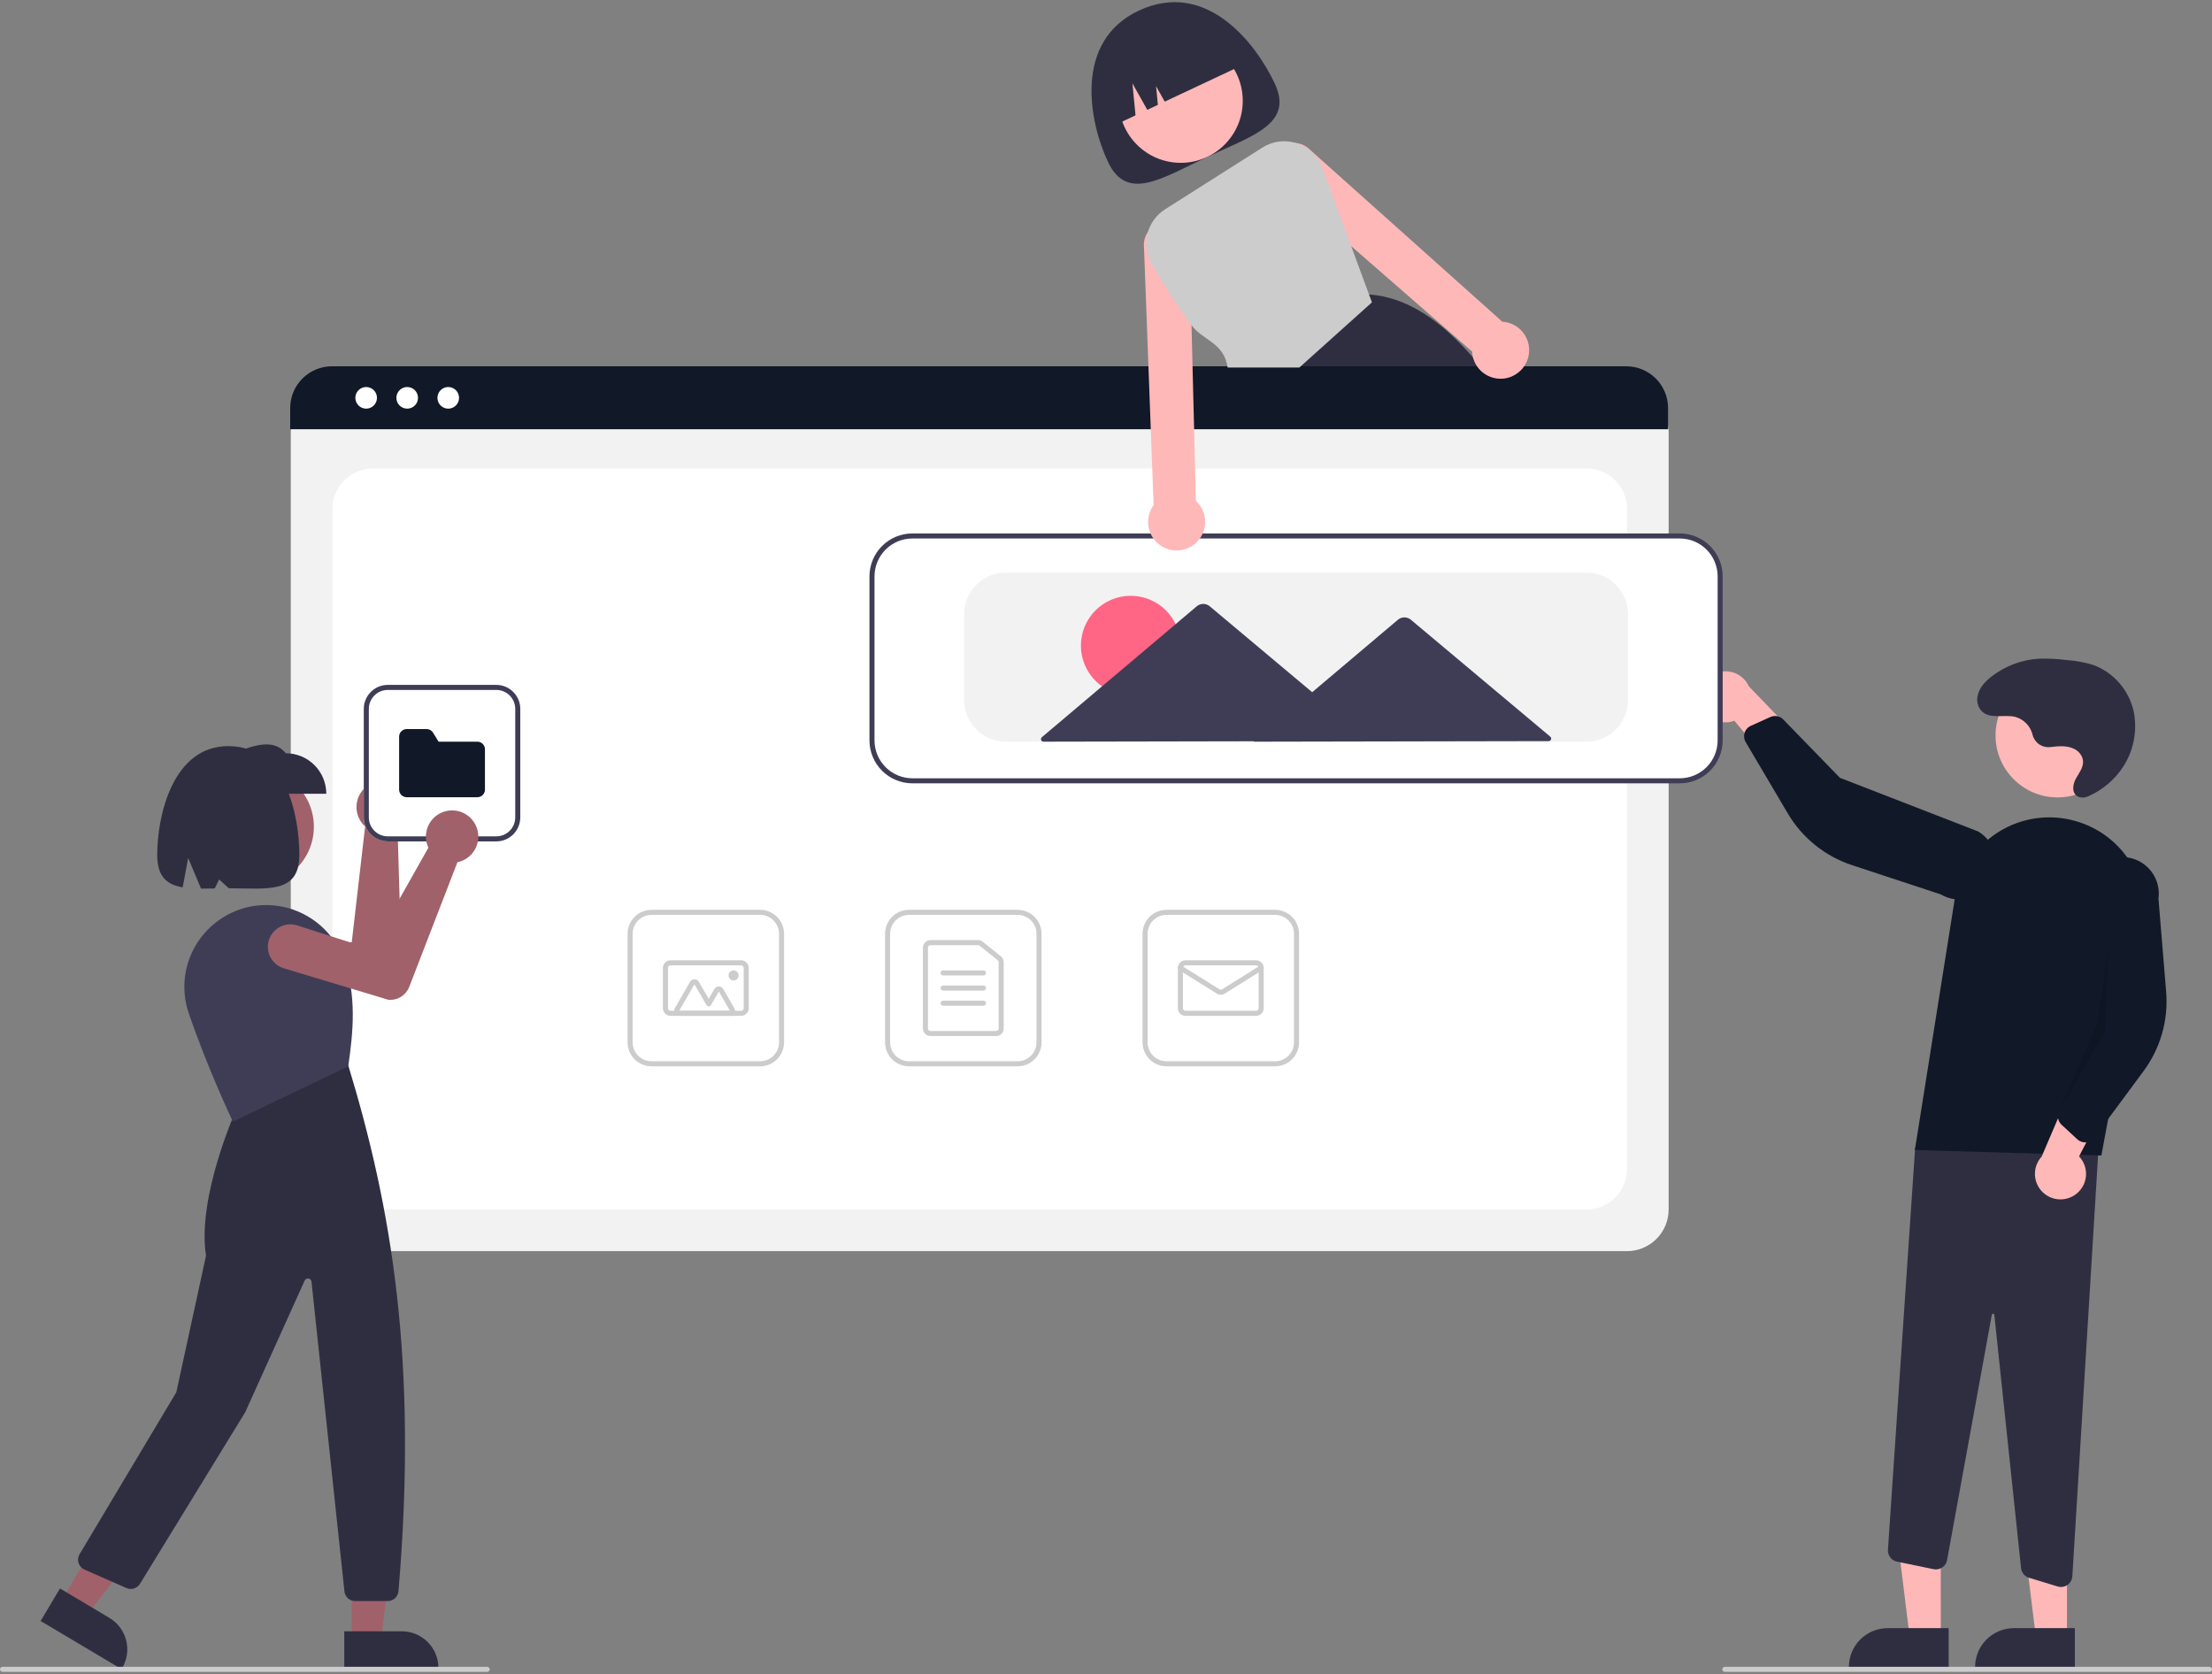 <svg width="514" height="389" viewBox="0 0 514 389" fill="none" xmlns="http://www.w3.org/2000/svg">
<rect x="0" y="0" width="514" height="389" fill="#808080" stroke="none"/>
<g clip-path="url(#clip0_85_849)">
<path d="M296.203 19.384C300.612 28.766 291.27 31.424 280.568 36.453C269.866 41.481 261.858 46.977 257.449 37.595C253.04 28.213 249.463 9.591 264.602 2.476C280.263 -4.883 291.794 10.002 296.203 19.384Z" fill="#2F2E41"/>
<path d="M274.369 37.835C282.325 37.835 288.776 31.385 288.776 23.428C288.776 15.472 282.325 9.022 274.369 9.022C266.412 9.022 259.962 15.472 259.962 23.428C259.962 31.385 266.412 37.835 274.369 37.835Z" fill="#FFB8B8"/>
<path d="M345.743 87.32C345.245 86.668 344.746 86.029 344.242 85.407C343.591 84.598 342.936 83.814 342.277 83.055C334.809 74.439 326.867 69.013 318.122 68.432H318.11L317.981 68.42L300.553 85.407L294.629 91.179L294.758 91.496L297.955 99.456H353.967C351.443 95.267 348.698 91.216 345.743 87.32Z" fill="#2F2E41"/>
<path d="M258.702 29.229L263.859 26.805L263.141 19.366L266.59 25.522L269.054 24.364L268.635 20.024L270.647 23.616L288.963 15.009C287.242 11.348 284.138 8.521 280.333 7.149C276.529 5.777 272.334 5.972 268.674 7.692L266.019 8.94C262.358 10.66 259.531 13.764 258.159 17.569C256.786 21.374 256.982 25.568 258.702 29.229Z" fill="#2F2E41"/>
<path d="M378.064 290.735H77.245C74.679 290.732 72.219 289.711 70.404 287.897C68.59 286.083 67.569 283.622 67.566 281.056V100.303C67.568 98.423 68.316 96.621 69.645 95.291C70.975 93.962 72.777 93.214 74.657 93.212H380.529C382.441 93.214 384.275 93.975 385.627 95.327C386.979 96.679 387.74 98.513 387.742 100.425V281.056C387.739 283.622 386.719 286.083 384.904 287.897C383.09 289.711 380.63 290.732 378.064 290.735Z" fill="#F2F2F2"/>
<path d="M86.63 281.056H368.678C371.167 281.056 373.555 280.068 375.315 278.308C377.075 276.548 378.064 274.16 378.064 271.671V118.255C378.064 115.766 377.075 113.379 375.315 111.619C373.555 109.859 371.167 108.87 368.678 108.87H86.63C84.141 108.87 81.754 109.859 79.994 111.619C78.234 113.379 77.245 115.766 77.245 118.255V271.671C77.245 274.16 78.234 276.548 79.994 278.308C81.754 280.068 84.141 281.056 86.63 281.056Z" fill="white"/>
<path d="M387.607 99.749H67.43V94.822C67.434 92.247 68.459 89.779 70.28 87.959C72.101 86.139 74.57 85.116 77.144 85.114H377.894C380.468 85.116 382.937 86.139 384.758 87.959C386.579 89.779 387.604 92.247 387.607 94.822V99.749Z" fill="#111827"/>
<path d="M85.084 94.959C86.471 94.959 87.596 93.834 87.596 92.446C87.596 91.058 86.471 89.934 85.084 89.934C83.696 89.934 82.571 91.058 82.571 92.446C82.571 93.834 83.696 94.959 85.084 94.959Z" fill="white"/>
<path d="M94.621 94.959C96.008 94.959 97.133 93.834 97.133 92.446C97.133 91.058 96.008 89.934 94.621 89.934C93.233 89.934 92.108 91.058 92.108 92.446C92.108 93.834 93.233 94.959 94.621 94.959Z" fill="white"/>
<path d="M104.158 94.959C105.545 94.959 106.67 93.834 106.67 92.446C106.67 91.058 105.545 89.934 104.158 89.934C102.77 89.934 101.645 91.058 101.645 92.446C101.645 93.834 102.77 94.959 104.158 94.959Z" fill="white"/>
<path d="M236.455 247.786H211.232C209.755 247.784 208.338 247.196 207.294 246.152C206.249 245.107 205.661 243.691 205.66 242.213V216.991C205.661 215.513 206.249 214.097 207.294 213.052C208.338 212.008 209.755 211.42 211.232 211.418H236.455C237.932 211.42 239.349 212.008 240.393 213.052C241.438 214.097 242.026 215.513 242.027 216.991V242.213C242.026 243.691 241.438 245.107 240.393 246.152C239.349 247.196 237.932 247.784 236.455 247.786ZM211.232 212.591C210.066 212.593 208.947 213.057 208.123 213.881C207.298 214.706 206.834 215.824 206.833 216.991V242.213C206.834 243.38 207.298 244.498 208.123 245.323C208.947 246.147 210.066 246.611 211.232 246.612H236.455C237.621 246.611 238.739 246.147 239.564 245.323C240.389 244.498 240.853 243.38 240.854 242.213V216.991C240.853 215.824 240.389 214.706 239.564 213.881C238.739 213.057 237.621 212.593 236.455 212.591H211.232Z" fill="#CCCCCC"/>
<path d="M231.469 240.747H216.218C215.751 240.746 215.304 240.561 214.974 240.231C214.644 239.901 214.459 239.454 214.458 238.987V220.217C214.459 219.75 214.644 219.303 214.974 218.973C215.304 218.643 215.751 218.458 216.218 218.457H227.269C227.67 218.457 228.058 218.594 228.371 218.845L232.571 222.22C232.777 222.385 232.943 222.593 233.057 222.831C233.171 223.068 233.229 223.328 233.229 223.592V238.987C233.228 239.454 233.043 239.901 232.713 240.231C232.383 240.561 231.936 240.746 231.469 240.747ZM216.218 219.63C216.062 219.63 215.913 219.692 215.803 219.802C215.693 219.912 215.632 220.061 215.631 220.217V238.987C215.632 239.143 215.693 239.292 215.803 239.402C215.913 239.512 216.062 239.573 216.218 239.574H231.469C231.624 239.573 231.774 239.512 231.884 239.402C231.993 239.292 232.055 239.143 232.056 238.987V223.592C232.056 223.504 232.036 223.417 231.998 223.338C231.96 223.259 231.905 223.19 231.836 223.135L227.636 219.759C227.532 219.676 227.402 219.63 227.269 219.63H216.218Z" fill="#CCCCCC"/>
<path d="M228.536 226.669H219.151C218.995 226.669 218.846 226.607 218.736 226.497C218.626 226.387 218.564 226.238 218.564 226.083C218.564 225.927 218.626 225.778 218.736 225.668C218.846 225.558 218.995 225.496 219.151 225.496H228.536C228.692 225.496 228.841 225.558 228.951 225.668C229.061 225.778 229.123 225.927 229.123 226.083C229.123 226.238 229.061 226.387 228.951 226.497C228.841 226.607 228.692 226.669 228.536 226.669Z" fill="#CCCCCC"/>
<path d="M228.536 230.189H219.151C218.995 230.189 218.846 230.127 218.736 230.017C218.626 229.907 218.564 229.758 218.564 229.602C218.564 229.446 218.626 229.297 218.736 229.187C218.846 229.077 218.995 229.015 219.151 229.015H228.536C228.692 229.015 228.841 229.077 228.951 229.187C229.061 229.297 229.123 229.446 229.123 229.602C229.123 229.758 229.061 229.907 228.951 230.017C228.841 230.127 228.692 230.189 228.536 230.189Z" fill="#CCCCCC"/>
<path d="M228.536 233.708H219.151C218.995 233.708 218.846 233.646 218.736 233.536C218.626 233.426 218.564 233.277 218.564 233.121C218.564 232.966 218.626 232.817 218.736 232.707C218.846 232.597 218.995 232.535 219.151 232.535H228.536C228.692 232.535 228.841 232.597 228.951 232.707C229.061 232.817 229.123 232.966 229.123 233.121C229.123 233.277 229.061 233.426 228.951 233.536C228.841 233.646 228.692 233.708 228.536 233.708Z" fill="#CCCCCC"/>
<path d="M296.286 247.786H271.063C269.585 247.784 268.169 247.196 267.124 246.152C266.08 245.107 265.492 243.691 265.49 242.213V216.991C265.492 215.513 266.08 214.097 267.124 213.052C268.169 212.008 269.585 211.42 271.063 211.418H296.286C297.763 211.42 299.179 212.008 300.224 213.052C301.269 214.097 301.856 215.513 301.858 216.991V242.213C301.856 243.691 301.269 245.107 300.224 246.152C299.179 247.196 297.763 247.784 296.286 247.786ZM271.063 212.591C269.896 212.593 268.778 213.057 267.953 213.881C267.129 214.706 266.665 215.824 266.664 216.991V242.213C266.665 243.38 267.129 244.498 267.953 245.323C268.778 246.147 269.896 246.611 271.063 246.612H296.286C297.452 246.611 298.57 246.147 299.395 245.323C300.22 244.498 300.684 243.38 300.685 242.213V216.991C300.684 215.824 300.22 214.706 299.395 213.881C298.57 213.057 297.452 212.593 296.286 212.591H271.063Z" fill="#CCCCCC"/>
<path d="M291.886 236.054H275.462C274.996 236.054 274.548 235.868 274.218 235.538C273.888 235.208 273.703 234.761 273.702 234.294V224.909C273.703 224.443 273.888 223.996 274.218 223.666C274.548 223.336 274.996 223.15 275.462 223.15H291.886C292.353 223.15 292.8 223.336 293.13 223.666C293.46 223.996 293.645 224.443 293.646 224.909V234.294C293.645 234.761 293.46 235.208 293.13 235.538C292.8 235.868 292.353 236.054 291.886 236.054ZM275.462 224.323C275.307 224.323 275.157 224.385 275.048 224.495C274.938 224.605 274.876 224.754 274.876 224.909V234.294C274.876 234.45 274.938 234.599 275.048 234.709C275.157 234.819 275.307 234.881 275.462 234.881H291.886C292.042 234.881 292.191 234.819 292.301 234.709C292.411 234.599 292.473 234.45 292.473 234.294V224.909C292.473 224.754 292.411 224.605 292.301 224.495C292.191 224.385 292.042 224.323 291.886 224.323H275.462Z" fill="#CCCCCC"/>
<path d="M283.674 231.149C283.345 231.15 283.022 231.058 282.742 230.884L273.978 225.407C273.846 225.324 273.753 225.193 273.718 225.041C273.683 224.89 273.71 224.731 273.792 224.599C273.875 224.467 274.006 224.373 274.158 224.338C274.309 224.303 274.468 224.33 274.6 224.412L283.364 229.889C283.457 229.947 283.565 229.977 283.675 229.977C283.784 229.977 283.892 229.947 283.985 229.889L292.748 224.412C292.88 224.33 293.039 224.303 293.191 224.338C293.342 224.373 293.474 224.467 293.556 224.599C293.638 224.731 293.665 224.89 293.63 225.041C293.596 225.193 293.502 225.324 293.37 225.407L284.607 230.884C284.327 231.058 284.004 231.15 283.674 231.149Z" fill="#CCCCCC"/>
<path d="M176.624 247.786H151.401C149.924 247.784 148.507 247.196 147.463 246.152C146.418 245.107 145.83 243.691 145.829 242.213V216.991C145.83 215.513 146.418 214.097 147.463 213.052C148.507 212.008 149.924 211.42 151.401 211.418H176.624C178.101 211.42 179.518 212.008 180.563 213.052C181.607 214.097 182.195 215.513 182.197 216.991V242.213C182.195 243.691 181.607 245.107 180.563 246.152C179.518 247.196 178.101 247.784 176.624 247.786ZM151.401 212.591C150.235 212.593 149.117 213.057 148.292 213.881C147.467 214.706 147.003 215.824 147.002 216.991V242.213C147.003 243.38 147.467 244.498 148.292 245.323C149.117 246.147 150.235 246.611 151.401 246.612H176.624C177.79 246.611 178.909 246.147 179.733 245.323C180.558 244.498 181.022 243.38 181.023 242.213V216.991C181.022 215.824 180.558 214.706 179.733 213.881C178.909 213.057 177.79 212.593 176.624 212.591H151.401Z" fill="#CCCCCC"/>
<path d="M172.225 236.054H155.801C155.334 236.054 154.887 235.868 154.557 235.538C154.227 235.208 154.041 234.761 154.041 234.294V224.909C154.041 224.443 154.227 223.996 154.557 223.666C154.887 223.336 155.334 223.15 155.801 223.15H172.225C172.691 223.15 173.139 223.336 173.469 223.666C173.798 223.996 173.984 224.443 173.984 224.909V234.294C173.984 234.761 173.798 235.208 173.469 235.538C173.139 235.868 172.691 236.054 172.225 236.054ZM155.801 224.323C155.645 224.323 155.496 224.385 155.386 224.495C155.276 224.605 155.214 224.754 155.214 224.909V234.294C155.214 234.45 155.276 234.599 155.386 234.709C155.496 234.819 155.645 234.881 155.801 234.881H172.225C172.38 234.881 172.529 234.819 172.639 234.709C172.749 234.599 172.811 234.45 172.811 234.294V224.909C172.811 224.754 172.749 224.605 172.639 224.495C172.529 224.385 172.38 224.323 172.225 224.323H155.801Z" fill="#CCCCCC"/>
<path d="M169.622 236.054H157.817C157.611 236.054 157.409 236 157.231 235.897C157.052 235.794 156.904 235.646 156.801 235.468C156.698 235.289 156.644 235.087 156.644 234.881C156.644 234.675 156.698 234.473 156.801 234.295L160.357 228.136C160.46 227.957 160.608 227.809 160.786 227.706C160.965 227.603 161.167 227.549 161.373 227.549C161.579 227.549 161.781 227.603 161.96 227.706C162.138 227.809 162.286 227.957 162.389 228.136L164.685 232.113L166.016 229.809C166.119 229.63 166.267 229.482 166.445 229.379C166.624 229.276 166.826 229.222 167.032 229.222C167.238 229.222 167.44 229.276 167.619 229.379C167.797 229.482 167.945 229.63 168.048 229.809L170.638 234.295C170.741 234.473 170.795 234.675 170.795 234.881C170.795 235.087 170.741 235.289 170.638 235.468C170.535 235.646 170.387 235.794 170.208 235.897C170.03 236 169.827 236.054 169.622 236.054H169.622ZM169.622 234.881L167.032 230.395L165.194 233.58C165.142 233.669 165.068 233.743 164.979 233.794C164.89 233.846 164.789 233.873 164.686 233.873C164.583 233.873 164.481 233.846 164.392 233.794C164.303 233.743 164.229 233.669 164.177 233.58L161.373 228.722L157.817 234.881H169.622Z" fill="#CCCCCC"/>
<path d="M170.465 227.842C171.113 227.842 171.638 227.317 171.638 226.669C171.638 226.021 171.113 225.496 170.465 225.496C169.817 225.496 169.292 226.021 169.292 226.669C169.292 227.317 169.817 227.842 170.465 227.842Z" fill="#CCCCCC"/>
<path d="M450.974 380.685L443.783 380.685L440.362 352.947L450.976 352.948L450.974 380.685Z" fill="#FFB8B8"/>
<path d="M452.808 387.656L429.621 387.655V387.362C429.621 386.177 429.854 385.003 430.308 383.908C430.761 382.813 431.426 381.818 432.264 380.98C433.102 380.142 434.097 379.477 435.192 379.024C436.287 378.57 437.461 378.337 438.646 378.337H438.647L452.809 378.337L452.808 387.656Z" fill="#2F2E41"/>
<path d="M480.303 380.685L473.112 380.685L469.691 352.947L480.304 352.948L480.303 380.685Z" fill="#FFB8B8"/>
<path d="M482.137 387.656L458.949 387.655V387.362C458.949 386.177 459.183 385.003 459.636 383.908C460.09 382.813 460.755 381.818 461.593 380.98C462.431 380.142 463.426 379.477 464.521 379.024C465.616 378.57 466.79 378.337 467.975 378.337H467.975L482.138 378.337L482.137 387.656Z" fill="#2F2E41"/>
<path d="M478.147 368.661L471.487 366.635C470.991 366.484 470.55 366.191 470.219 365.791C469.889 365.391 469.684 364.902 469.63 364.386L463.421 305.538C463.416 305.467 463.384 305.4 463.332 305.352C463.28 305.303 463.211 305.276 463.14 305.276C463.069 305.269 462.997 305.29 462.942 305.335C462.886 305.38 462.849 305.445 462.841 305.516L452.44 362.53C452.377 362.876 452.245 363.206 452.053 363.5C451.86 363.794 451.611 364.047 451.32 364.244C451.028 364.441 450.7 364.577 450.355 364.645C450.01 364.714 449.655 364.712 449.311 364.641L440.799 362.888C440.174 362.757 439.618 362.406 439.232 361.898C438.846 361.39 438.656 360.76 438.698 360.124L445.024 266.676L487.925 262.047L481.55 366.296C481.509 366.966 481.214 367.596 480.725 368.056C480.237 368.517 479.591 368.774 478.92 368.776C478.658 368.776 478.398 368.737 478.147 368.661Z" fill="#2F2E41"/>
<path d="M478.107 185.298C486.063 185.298 492.514 178.848 492.514 170.891C492.514 162.934 486.063 156.484 478.107 156.484C470.15 156.484 463.7 162.934 463.7 170.891C463.7 178.848 470.15 185.298 478.107 185.298Z" fill="#FFB8B8"/>
<path d="M444.958 267.225L454.26 208.655C454.755 205.541 455.907 202.568 457.64 199.934C459.373 197.3 461.647 195.065 464.311 193.378C466.975 191.691 469.968 190.591 473.09 190.15C476.212 189.71 479.392 189.94 482.419 190.824C487.711 192.354 492.242 195.803 495.127 200.495C498.013 205.188 499.045 210.787 498.023 216.2L488.291 268.506L444.958 267.225Z" fill="#111827"/>
<path d="M482.084 277.704C482.804 277.229 483.41 276.602 483.861 275.867C484.312 275.132 484.597 274.307 484.694 273.451C484.792 272.594 484.701 271.726 484.427 270.908C484.153 270.091 483.703 269.343 483.109 268.718L492.726 250.094L481.895 251.25L474.423 268.758C473.439 269.826 472.881 271.218 472.855 272.669C472.828 274.121 473.335 275.532 474.28 276.634C475.224 277.737 476.54 278.455 477.979 278.652C479.417 278.85 480.878 278.512 482.084 277.705V277.704Z" fill="#FFB8B8"/>
<path d="M484.143 265.433C483.611 265.358 483.115 265.123 482.72 264.758L479.04 261.358C478.643 260.989 478.368 260.507 478.254 259.976C478.139 259.446 478.19 258.894 478.4 258.393L485.754 240.962L484.711 206.518C484.861 205.411 485.227 204.344 485.79 203.379C486.352 202.413 487.1 201.568 487.989 200.892C488.878 200.215 489.892 199.721 490.973 199.437C492.053 199.152 493.179 199.084 494.286 199.235C495.393 199.386 496.46 199.753 497.425 200.317C498.39 200.88 499.234 201.628 499.91 202.518C500.585 203.408 501.079 204.422 501.362 205.503C501.646 206.584 501.713 207.71 501.561 208.817L503.345 230.468C503.887 237.04 502.024 243.584 498.102 248.885L486.634 264.389C486.413 264.687 486.132 264.935 485.809 265.118C485.486 265.3 485.129 265.412 484.759 265.447C484.554 265.467 484.347 265.462 484.143 265.433Z" fill="#111827"/>
<path d="M395.142 163.042C395.299 163.889 395.64 164.693 396.141 165.394C396.642 166.096 397.29 166.68 398.041 167.104C398.792 167.528 399.627 167.782 400.487 167.849C401.346 167.915 402.21 167.792 403.017 167.489L416.418 183.607L419.577 173.182L406.367 159.475C405.767 158.153 404.703 157.096 403.377 156.506C402.05 155.916 400.554 155.833 399.17 156.272C397.786 156.712 396.612 157.644 395.87 158.891C395.127 160.139 394.868 161.616 395.142 163.042Z" fill="#FFB8B8"/>
<path d="M405.639 169.723C405.916 169.262 406.326 168.896 406.816 168.675L411.381 166.612C411.876 166.39 412.427 166.325 412.96 166.426C413.493 166.528 413.982 166.79 414.361 167.178L427.546 180.747L459.671 193.215C460.632 193.785 461.472 194.539 462.142 195.433C462.812 196.328 463.299 197.345 463.575 198.428C463.851 199.511 463.912 200.637 463.752 201.743C463.593 202.85 463.217 203.913 462.646 204.874C462.076 205.835 461.321 206.674 460.426 207.342C459.531 208.011 458.512 208.497 457.429 208.772C456.346 209.048 455.219 209.106 454.113 208.946C453.008 208.785 451.944 208.408 450.984 207.836L430.35 201.037C424.088 198.974 418.787 194.707 415.435 189.029L405.629 172.423C405.441 172.103 405.322 171.748 405.28 171.379C405.238 171.011 405.274 170.638 405.386 170.284C405.448 170.088 405.533 169.899 405.639 169.723Z" fill="#111827"/>
<path opacity="0.1" d="M489.792 220.846L489.206 239.616L478.4 258.393L487.422 237.468L489.792 220.846Z" fill="black"/>
<path d="M476.456 173.598C475.551 173.716 474.634 173.501 473.876 172.994C473.117 172.487 472.569 171.721 472.332 170.84C472.104 169.826 471.604 168.893 470.885 168.141C470.167 167.39 469.258 166.848 468.255 166.574C465.612 165.97 462.382 167.214 460.446 165.211C460.031 164.754 459.731 164.205 459.57 163.609C459.41 163.014 459.393 162.388 459.521 161.785C459.878 159.839 461.27 158.369 462.785 157.193C465.972 154.731 469.83 153.289 473.851 153.057C475.933 152.997 478.016 153.101 480.081 153.367C482.244 153.504 484.382 153.895 486.453 154.532C488.813 155.422 490.91 156.893 492.55 158.808C494.191 160.723 495.322 163.021 495.84 165.489C496.313 167.965 496.24 170.514 495.627 172.959C495.013 175.403 493.873 177.685 492.287 179.643C490.387 182.008 487.939 183.873 485.154 185.074C484.49 185.387 483.73 185.426 483.038 185.182C481.304 184.492 481.587 182.343 482.378 180.91C483.224 179.376 484.527 177.891 483.846 176.025C483.505 175.159 482.85 174.454 482.012 174.05C480.287 173.171 478.358 173.379 476.505 173.593L476.456 173.598Z" fill="#2F2E41"/>
<path d="M390.327 181.734H212.008C209.442 181.731 206.982 180.711 205.168 178.896C203.353 177.082 202.332 174.622 202.33 172.056V133.929C202.332 131.363 203.353 128.903 205.168 127.088C206.982 125.274 209.442 124.253 212.008 124.25H390.327C392.893 124.253 395.353 125.274 397.168 127.088C398.982 128.903 400.003 131.363 400.006 133.929V172.056C400.003 174.622 398.982 177.082 397.168 178.896C395.353 180.71 392.893 181.731 390.327 181.734Z" fill="white"/>
<path d="M390.327 182.027H212.008C209.364 182.024 206.83 180.973 204.96 179.103C203.091 177.234 202.039 174.699 202.036 172.056V133.929C202.039 131.285 203.091 128.75 204.96 126.881C206.83 125.011 209.364 123.96 212.008 123.957H390.327C392.971 123.96 395.506 125.011 397.375 126.881C399.244 128.75 400.296 131.285 400.299 133.929V172.056C400.296 174.699 399.244 177.234 397.375 179.103C395.506 180.973 392.971 182.024 390.327 182.027ZM212.008 125.13C209.675 125.133 207.439 126.061 205.789 127.71C204.14 129.36 203.212 131.596 203.209 133.929V172.056C203.212 174.388 204.14 176.625 205.789 178.274C207.439 179.924 209.675 180.852 212.008 180.854H390.327C392.66 180.852 394.896 179.924 396.546 178.274C398.195 176.625 399.123 174.388 399.126 172.056V133.929C399.123 131.596 398.195 129.36 396.546 127.71C394.896 126.061 392.66 125.133 390.327 125.13H212.008Z" fill="#3F3D56"/>
<path d="M368.624 172.349H233.711C231.145 172.346 228.685 171.325 226.871 169.511C225.056 167.697 224.036 165.237 224.033 162.671V142.727C224.036 140.161 225.056 137.701 226.871 135.887C228.685 134.072 231.145 133.052 233.711 133.049H368.624C371.19 133.052 373.65 134.072 375.464 135.887C377.279 137.701 378.299 140.161 378.302 142.727V162.671C378.299 165.237 377.279 167.697 375.464 169.511C373.65 171.325 371.19 172.346 368.624 172.349Z" fill="#F2F2F2"/>
<path d="M262.744 161.6C269.136 161.6 274.318 156.418 274.318 150.025C274.318 143.633 269.136 138.451 262.744 138.451C256.351 138.451 251.169 143.633 251.169 150.025C251.169 156.418 256.351 161.6 262.744 161.6Z" fill="#FF6584"/>
<path d="M360.24 171.181L343.902 157.479L327.847 144.013C327.423 143.658 326.887 143.464 326.334 143.465C325.781 143.466 325.247 143.662 324.824 144.019L308.821 157.546L304.912 160.851L299.017 155.908L281.105 140.885C280.681 140.53 280.146 140.335 279.593 140.336C279.04 140.338 278.505 140.534 278.083 140.891L260.229 155.982L242.093 171.311C242.002 171.389 241.936 171.493 241.905 171.609C241.874 171.726 241.88 171.849 241.921 171.962C241.963 172.074 242.038 172.172 242.137 172.241C242.236 172.309 242.353 172.346 242.473 172.346L279.654 172.274L291.423 172.252L291.308 172.349L326.39 172.281L359.864 172.217C359.984 172.217 360.102 172.18 360.2 172.11C360.299 172.041 360.373 171.944 360.414 171.83C360.456 171.717 360.461 171.594 360.43 171.478C360.398 171.362 360.332 171.258 360.24 171.181Z" fill="#3F3D56"/>
<path d="M513.413 388.5H400.791C400.635 388.5 400.486 388.438 400.376 388.328C400.266 388.218 400.204 388.069 400.204 387.913C400.204 387.758 400.266 387.609 400.376 387.499C400.486 387.389 400.635 387.327 400.791 387.327H513.413C513.569 387.327 513.718 387.389 513.828 387.499C513.938 387.609 514 387.758 514 387.913C514 388.069 513.938 388.218 513.828 388.328C513.718 388.438 513.569 388.5 513.413 388.5Z" fill="#CCCCCC"/>
<path d="M354.325 77.876C353.856 77.115 353.238 76.457 352.506 75.942C351.775 75.428 350.947 75.068 350.072 74.884C349.752 74.817 349.426 74.776 349.099 74.761L304.407 34.804C303.529 33.902 302.358 33.342 301.105 33.226C300.858 33.198 300.608 33.19 300.36 33.203C299.329 33.249 298.334 33.596 297.496 34.199C296.659 34.803 296.015 35.637 295.644 36.6C295.273 37.563 295.191 38.614 295.408 39.623C295.624 40.632 296.13 41.556 296.864 42.283L313.974 57.199L342.071 81.689C342.094 82.15 342.163 82.608 342.277 83.055C342.613 84.352 343.335 85.516 344.348 86.393C345.361 87.27 346.617 87.818 347.949 87.965C349.163 88.107 350.393 87.903 351.498 87.378C352.373 86.969 353.15 86.374 353.773 85.636C353.838 85.56 353.897 85.489 353.955 85.407C354.776 84.338 355.25 83.045 355.316 81.699C355.382 80.354 355.036 79.02 354.325 77.876H354.325Z" fill="#FFB8B8"/>
<path d="M277.882 116.384L277.466 99.456L277.114 85.407L276.873 75.576L276.398 56.413C276.304 55.387 275.914 54.411 275.274 53.603C274.634 52.795 273.773 52.191 272.796 51.865C271.819 51.538 270.768 51.503 269.771 51.764C268.774 52.025 267.875 52.57 267.183 53.334C267.02 53.508 266.873 53.697 266.743 53.897C266.021 54.931 265.696 56.191 265.828 57.446L266.872 85.407L267.394 99.456L268.063 117.375C267.87 117.639 267.696 117.915 267.541 118.202C267.124 118.993 266.872 119.861 266.8 120.752C266.729 121.644 266.839 122.54 267.125 123.388C267.423 124.276 267.905 125.092 268.541 125.78C269.177 126.469 269.952 127.015 270.814 127.382C271.677 127.75 272.607 127.93 273.544 127.912C274.481 127.894 275.404 127.677 276.251 127.277C277.236 126.811 278.09 126.111 278.739 125.237C279.389 124.363 279.813 123.342 279.974 122.266C280.135 121.189 280.028 120.089 279.664 119.063C279.299 118.037 278.687 117.117 277.882 116.384H277.882Z" fill="#FFB8B8"/>
<path d="M318.122 68.432L313.974 57.199L307.264 39.004C306.78 37.68 306.004 36.482 304.993 35.499C303.983 34.516 302.764 33.773 301.427 33.326C301.322 33.291 301.211 33.255 301.105 33.226C299.81 32.833 298.445 32.725 297.105 32.909C295.764 33.093 294.479 33.566 293.339 34.294L270.738 48.629C268.668 49.939 267.188 52.002 266.612 54.383C266.035 56.764 266.406 59.275 267.646 61.387C270.473 66.275 273.553 71.011 276.873 75.576C279.507 79.16 284.411 79.542 285.262 85.407H301.926L318.796 70.262L318.122 68.432Z" fill="#CCCCCC"/>
<path d="M59.341 205.714C66.847 205.714 72.933 199.629 72.933 192.122C72.933 184.615 66.847 178.53 59.341 178.53C51.834 178.53 45.749 184.615 45.749 192.122C45.749 199.629 51.834 205.714 59.341 205.714Z" fill="#A0616A"/>
<path d="M92.709 182.766C92.843 182.873 92.973 182.986 93.099 183.105C93.723 183.693 94.216 184.407 94.546 185.199C94.875 185.991 95.033 186.843 95.01 187.701C94.987 188.558 94.783 189.401 94.411 190.175C94.04 190.948 93.509 191.634 92.854 192.187C92.701 192.316 92.542 192.436 92.377 192.547L93.296 223.603C93.323 224.62 93.02 225.618 92.434 226.449C91.849 227.28 91.01 227.9 90.044 228.218L89.988 228.23L64.772 230.915C64.086 230.988 63.393 230.924 62.732 230.728C62.071 230.531 61.456 230.206 60.922 229.77C60.387 229.335 59.944 228.797 59.619 228.19C59.293 227.582 59.091 226.916 59.025 226.23C58.958 225.544 59.028 224.851 59.23 224.192C59.433 223.533 59.764 222.92 60.204 222.39C60.645 221.86 61.186 221.422 61.796 221.102C62.407 220.782 63.075 220.586 63.761 220.525L81.737 218.942L84.845 192.047C84.642 191.867 84.452 191.673 84.275 191.467C83.301 190.313 82.79 188.838 82.841 187.329C82.893 185.82 83.503 184.384 84.554 183.299C85.606 182.215 87.022 181.56 88.529 181.461C90.036 181.363 91.526 181.828 92.709 182.766H92.709Z" fill="#A0616A"/>
<path d="M81.727 381.286H88.511L91.739 355.117H81.725L81.727 381.286Z" fill="#A0616A"/>
<path d="M79.996 379.071L93.357 379.07H93.358C94.476 379.07 95.583 379.291 96.616 379.718C97.649 380.146 98.588 380.773 99.379 381.564C100.169 382.355 100.797 383.293 101.224 384.327C101.652 385.36 101.873 386.467 101.873 387.585V387.862L79.997 387.862L79.996 379.071Z" fill="#2F2E41"/>
<path d="M14.293 371.906L20.122 375.376L36.284 354.543L27.68 349.421L14.293 371.906Z" fill="#A0616A"/>
<path d="M13.939 369.117L25.419 375.952L25.419 375.953C26.38 376.525 27.219 377.28 27.888 378.176C28.556 379.073 29.042 380.092 29.317 381.176C29.592 382.26 29.65 383.387 29.489 384.493C29.329 385.6 28.951 386.664 28.379 387.625L28.238 387.862L9.441 376.671L13.939 369.117Z" fill="#2F2E41"/>
<path d="M90.112 372.043H82.515C81.9 372.044 81.306 371.817 80.849 371.406C80.391 370.994 80.103 370.428 80.039 369.816L72.38 297.822C72.36 297.641 72.282 297.471 72.157 297.339C72.031 297.206 71.866 297.119 71.686 297.09C71.506 297.061 71.321 297.093 71.161 297.179C71 297.265 70.873 297.402 70.798 297.568L56.981 328.163L32.518 368.051C32.202 368.562 31.711 368.943 31.137 369.122C30.563 369.301 29.944 369.268 29.392 369.028L19.62 364.729C19.297 364.586 19.008 364.377 18.771 364.114C18.535 363.852 18.358 363.542 18.25 363.206C18.143 362.87 18.109 362.514 18.149 362.164C18.189 361.813 18.304 361.475 18.485 361.172L40.973 323.518L47.869 291.794C45.7 278.036 54.999 257.581 55.094 257.376L55.14 257.276L80.754 247.265L80.882 247.422C90.984 280.571 97.139 316.245 92.594 369.761C92.538 370.382 92.253 370.96 91.794 371.382C91.335 371.804 90.736 372.039 90.112 372.043Z" fill="#2F2E41"/>
<path d="M54.108 260.628L53.988 260.377C53.931 260.257 48.236 248.245 43.845 235.406C43.002 232.924 42.682 230.293 42.909 227.68C43.135 225.068 43.901 222.531 45.158 220.23C46.432 217.905 48.175 215.87 50.277 214.254C52.378 212.638 54.793 211.476 57.367 210.842C61.835 209.771 66.54 210.341 70.623 212.448C74.707 214.555 77.897 218.059 79.614 222.321C83.097 231.03 81.987 240.326 80.942 247.636L80.921 247.782L80.788 247.846L54.108 260.628Z" fill="#3F3D56"/>
<path d="M75.821 184.444H54.238V175.037C58.975 173.155 63.611 171.554 66.413 175.037C68.908 175.037 71.301 176.028 73.065 177.792C74.829 179.556 75.821 181.949 75.821 184.444V184.444Z" fill="#2F2E41"/>
<path d="M53.043 173.377C40.141 173.377 36.53 189.549 36.53 198.673C36.53 203.761 38.831 205.581 42.447 206.196L43.724 199.386L46.715 206.49C47.73 206.495 48.797 206.475 49.904 206.454L50.918 204.366L53.179 206.417C62.236 206.43 69.557 207.751 69.557 198.673C69.557 189.549 66.39 173.377 53.043 173.377Z" fill="#2F2E41"/>
<path d="M113.209 388.5H0.587C0.431 388.5 0.282 388.438 0.172 388.328C0.062 388.218 0 388.069 0 387.913C0 387.758 0.062 387.609 0.172 387.499C0.282 387.389 0.431 387.327 0.587 387.327H113.209C113.365 387.327 113.514 387.389 113.624 387.499C113.734 387.609 113.796 387.758 113.796 387.913C113.796 388.069 113.734 388.218 113.624 388.328C113.514 388.438 113.365 388.5 113.209 388.5Z" fill="#CCCCCC"/>
<path d="M115.327 195.519H90.104C88.627 195.517 87.21 194.929 86.166 193.885C85.121 192.84 84.533 191.423 84.532 189.946V164.724C84.533 163.246 85.121 161.83 86.166 160.785C87.21 159.74 88.627 159.153 90.104 159.151H115.327C116.804 159.153 118.221 159.74 119.265 160.785C120.31 161.83 120.898 163.246 120.899 164.724V189.946C120.898 191.423 120.31 192.84 119.265 193.885C118.221 194.929 116.804 195.517 115.327 195.519Z" fill="white"/>
<path d="M115.327 195.519H90.104C88.627 195.517 87.21 194.929 86.166 193.885C85.121 192.84 84.533 191.423 84.532 189.946V164.724C84.533 163.246 85.121 161.83 86.166 160.785C87.21 159.74 88.627 159.153 90.104 159.151H115.327C116.804 159.153 118.221 159.74 119.265 160.785C120.31 161.83 120.898 163.246 120.899 164.724V189.946C120.898 191.423 120.31 192.84 119.265 193.885C118.221 194.929 116.804 195.517 115.327 195.519ZM90.104 160.324C88.938 160.326 87.82 160.79 86.995 161.614C86.17 162.439 85.706 163.557 85.705 164.724V189.946C85.706 191.112 86.17 192.231 86.995 193.055C87.82 193.88 88.938 194.344 90.104 194.345H115.327C116.493 194.344 117.611 193.88 118.436 193.055C119.261 192.231 119.725 191.112 119.726 189.946V164.724C119.725 163.557 119.261 162.439 118.436 161.614C117.611 160.79 116.493 160.326 115.327 160.324H90.104Z" fill="#3F3D56"/>
<path d="M110.928 185.254H94.503C94.037 185.253 93.59 185.067 93.26 184.738C92.93 184.408 92.744 183.96 92.744 183.494V171.176C92.744 170.709 92.93 170.262 93.26 169.932C93.59 169.602 94.037 169.417 94.503 169.416H99.127C99.428 169.415 99.724 169.492 99.986 169.638C100.249 169.785 100.469 169.997 100.626 170.253L101.915 172.349H110.928C111.394 172.35 111.841 172.535 112.171 172.865C112.501 173.195 112.687 173.642 112.687 174.109V183.494C112.687 183.96 112.501 184.408 112.171 184.738C111.841 185.067 111.394 185.253 110.928 185.254Z" fill="#111827"/>
<path d="M110.393 191.477C110.475 191.627 110.551 191.781 110.621 191.94C110.968 192.724 111.146 193.573 111.142 194.431C111.138 195.289 110.953 196.136 110.599 196.918C110.245 197.699 109.73 198.397 109.087 198.965C108.445 199.533 107.69 199.96 106.871 200.216C106.68 200.275 106.487 200.323 106.291 200.362L95.088 229.342C94.718 230.289 94.052 231.091 93.189 231.63C92.327 232.169 91.313 232.415 90.3 232.332L90.243 232.322L65.961 225.012C65.301 224.813 64.687 224.485 64.154 224.048C63.621 223.61 63.18 223.072 62.856 222.463C62.533 221.854 62.333 221.187 62.269 220.501C62.205 219.814 62.277 219.122 62.482 218.463C62.687 217.805 63.02 217.194 63.462 216.665C63.904 216.136 64.447 215.7 65.059 215.382C65.671 215.064 66.34 214.871 67.027 214.813C67.714 214.755 68.405 214.833 69.062 215.044L86.243 220.56L99.544 196.979C99.427 196.734 99.326 196.482 99.244 196.223C98.794 194.781 98.895 193.224 99.528 191.853C100.161 190.482 101.281 189.395 102.671 188.804C104.06 188.212 105.62 188.158 107.047 188.652C108.474 189.146 109.667 190.153 110.393 191.477H110.393Z" fill="#A0616A"/>
</g>
<defs>
<clipPath id="clip0_85_849">
<rect width="514" height="388" fill="white" transform="translate(0 0.5)"/>
</clipPath>
</defs>
</svg>

